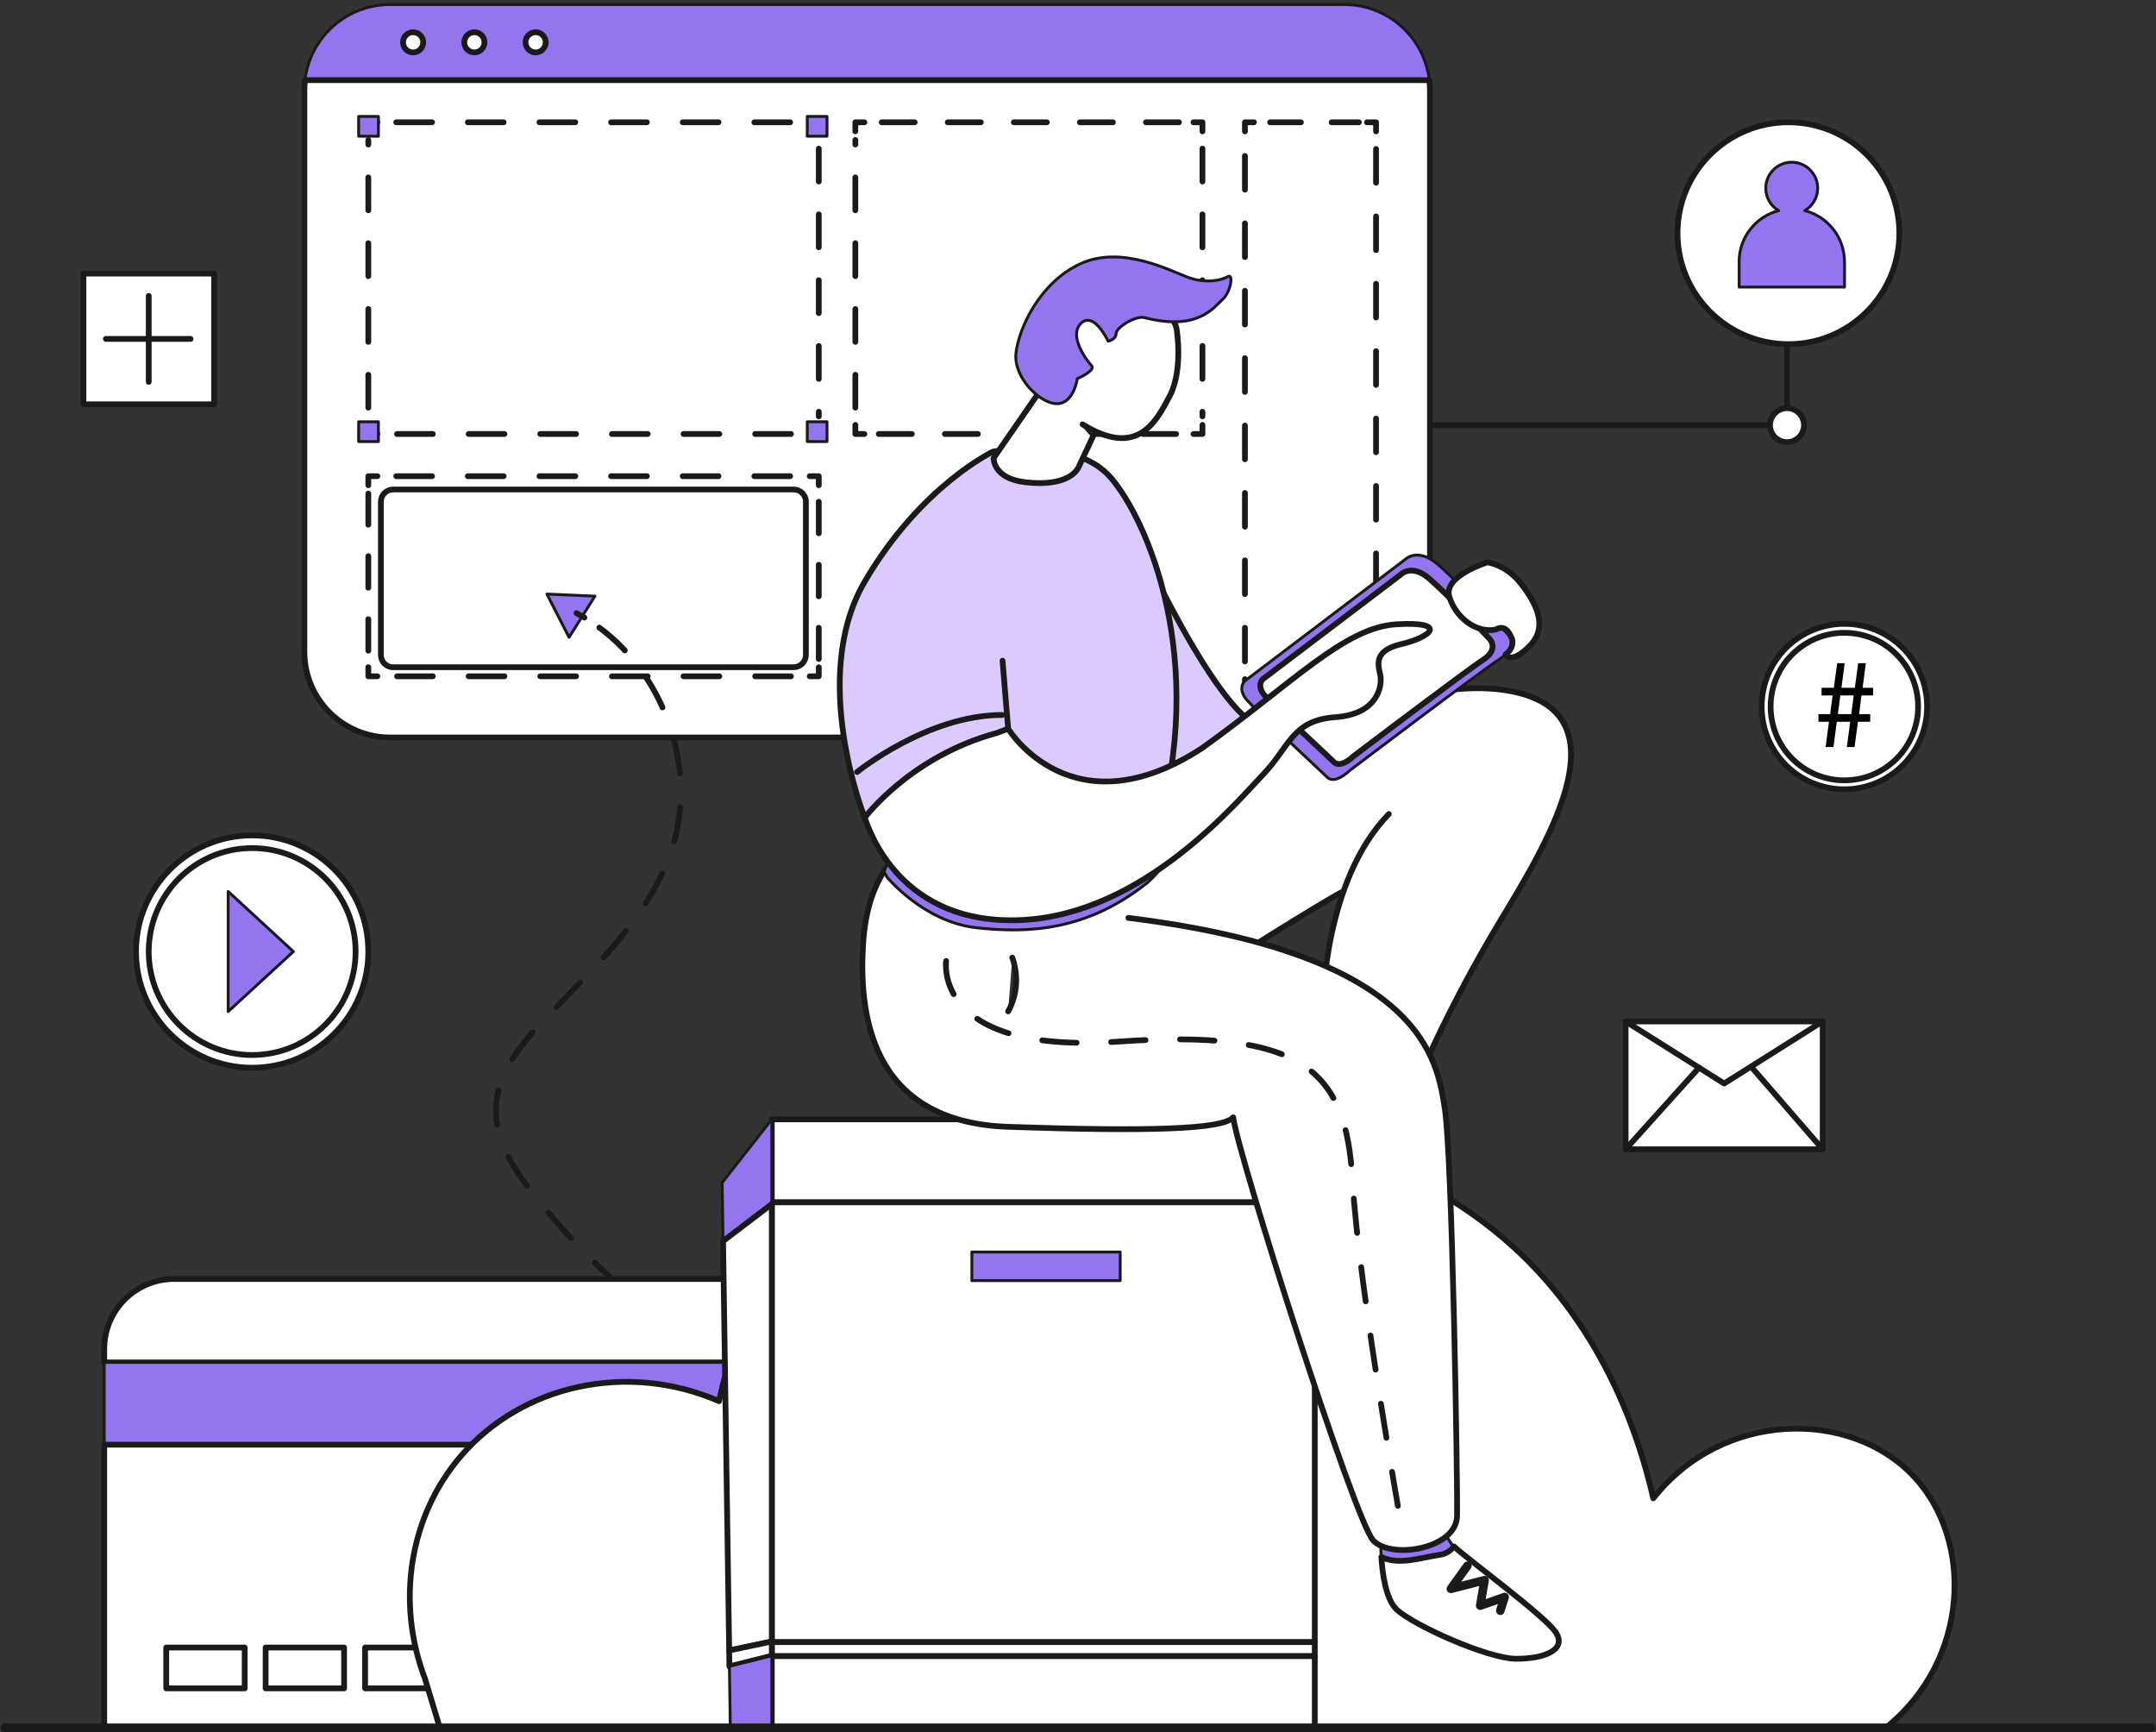 <svg width="295" height="237" viewBox="0 0 295 237" fill="none" xmlns="http://www.w3.org/2000/svg">
<rect x="0" y="0" width="295" height="237" fill="#333333" stroke="none"/>
<g clip-path="url(#clip0_209_19209)">
<path d="M191.882 58.164H244.512V45.188" stroke="#1A1A1A" stroke-width="0.786" stroke-miterlimit="10" stroke-linecap="round" stroke-linejoin="round"/>
<path d="M183.931 0.622H53.374C47.367 0.622 42.424 5.135 41.728 10.958H195.566C194.88 5.135 189.938 0.622 183.931 0.622Z" fill="#9376EF" stroke="#1A1A1A" stroke-width="0.393" stroke-miterlimit="10" stroke-linecap="round" stroke-linejoin="round"/>
<path d="M56.526 7.172C57.288 7.172 57.907 6.553 57.907 5.79C57.907 5.027 57.288 4.409 56.526 4.409C55.763 4.409 55.144 5.027 55.144 5.79C55.144 6.553 55.763 7.172 56.526 7.172Z" fill="white" stroke="#1A1A1A" stroke-width="0.786" stroke-miterlimit="10" stroke-linecap="round" stroke-linejoin="round"/>
<path d="M64.907 7.172C65.67 7.172 66.288 6.553 66.288 5.79C66.288 5.027 65.67 4.409 64.907 4.409C64.144 4.409 63.525 5.027 63.525 5.79C63.525 6.553 64.144 7.172 64.907 7.172Z" fill="white" stroke="#1A1A1A" stroke-width="0.786" stroke-miterlimit="10" stroke-linecap="round" stroke-linejoin="round"/>
<path d="M73.288 7.172C74.051 7.172 74.669 6.553 74.669 5.79C74.669 5.027 74.051 4.409 73.288 4.409C72.525 4.409 71.906 5.027 71.906 5.79C71.906 6.553 72.525 7.172 73.288 7.172Z" fill="white" stroke="#1A1A1A" stroke-width="0.786" stroke-miterlimit="10" stroke-linecap="round" stroke-linejoin="round"/>
<path d="M41.728 10.958C41.677 11.418 41.647 11.879 41.647 12.35V89.161C41.647 95.639 46.896 100.889 53.374 100.889H183.931C190.408 100.889 195.658 95.639 195.658 89.161V12.36C195.658 11.889 195.627 11.418 195.576 10.968H41.728V10.958Z" fill="white" stroke="#1A1A1A" stroke-width="0.786" stroke-miterlimit="10" stroke-linecap="round" stroke-linejoin="round"/>
<path d="M112.031 58.133V59.371H110.793" stroke="#1A1A1A" stroke-width="0.786" stroke-linecap="round" stroke-linejoin="round"/>
<path d="M108.225 59.372H52.924" stroke="#1A1A1A" stroke-width="0.786" stroke-linecap="round" stroke-linejoin="round" stroke-dasharray="4.9 4.9"/>
<path d="M51.634 59.371H50.396V58.133" stroke="#1A1A1A" stroke-width="0.786" stroke-linecap="round" stroke-linejoin="round"/>
<path d="M50.396 55.77V19.155" stroke="#1A1A1A" stroke-width="0.786" stroke-linecap="round" stroke-linejoin="round" stroke-dasharray="4.5 4.5"/>
<path d="M50.396 17.968V16.73H51.634" stroke="#1A1A1A" stroke-width="0.786" stroke-linecap="round" stroke-linejoin="round"/>
<path d="M54.213 16.73H109.514" stroke="#1A1A1A" stroke-width="0.786" stroke-linecap="round" stroke-linejoin="round" stroke-dasharray="4.9 4.9"/>
<path d="M110.793 16.73H112.031V17.968" stroke="#1A1A1A" stroke-width="0.786" stroke-linecap="round" stroke-linejoin="round"/>
<path d="M112.031 20.331V56.957" stroke="#1A1A1A" stroke-width="0.786" stroke-linecap="round" stroke-linejoin="round" stroke-dasharray="4.5 4.5"/>
<path d="M164.528 58.134V59.372H163.3" stroke="#1A1A1A" stroke-width="0.786" stroke-linecap="round" stroke-linejoin="round"/>
<path d="M160.926 59.372H119.45" stroke="#1A1A1A" stroke-width="0.786" stroke-linecap="round" stroke-linejoin="round" stroke-dasharray="4.52 4.52"/>
<path d="M118.274 59.372H117.035V58.134" stroke="#1A1A1A" stroke-width="0.786" stroke-linecap="round" stroke-linejoin="round"/>
<path d="M117.035 55.77V19.155" stroke="#1A1A1A" stroke-width="0.786" stroke-linecap="round" stroke-linejoin="round" stroke-dasharray="4.5 4.5"/>
<path d="M117.035 17.968V16.73H118.274" stroke="#1A1A1A" stroke-width="0.786" stroke-linecap="round" stroke-linejoin="round"/>
<path d="M120.637 16.73H162.113" stroke="#1A1A1A" stroke-width="0.786" stroke-linecap="round" stroke-linejoin="round" stroke-dasharray="4.52 4.52"/>
<path d="M163.3 16.73H164.528V17.968" stroke="#1A1A1A" stroke-width="0.786" stroke-linecap="round" stroke-linejoin="round"/>
<path d="M164.528 20.331V56.957" stroke="#1A1A1A" stroke-width="0.786" stroke-linecap="round" stroke-linejoin="round" stroke-dasharray="4.5 4.5"/>
<path d="M188.28 92.906V94.144H187.042" stroke="#1A1A1A" stroke-width="0.786" stroke-linecap="round" stroke-linejoin="round"/>
<path d="M184.841 94.144H172.684" stroke="#1A1A1A" stroke-width="0.786" stroke-linecap="round" stroke-linejoin="round" stroke-dasharray="4.21 4.21"/>
<path d="M171.579 94.144H170.341V92.906" stroke="#1A1A1A" stroke-width="0.786" stroke-linecap="round" stroke-linejoin="round"/>
<path d="M170.341 90.491V19.175" stroke="#1A1A1A" stroke-width="0.786" stroke-linecap="round" stroke-linejoin="round" stroke-dasharray="4.61 4.61"/>
<path d="M170.341 17.968V16.73H171.579" stroke="#1A1A1A" stroke-width="0.786" stroke-linecap="round" stroke-linejoin="round"/>
<path d="M173.789 16.73H185.936" stroke="#1A1A1A" stroke-width="0.786" stroke-linecap="round" stroke-linejoin="round" stroke-dasharray="4.21 4.21"/>
<path d="M187.042 16.73H188.28V17.968" stroke="#1A1A1A" stroke-width="0.786" stroke-linecap="round" stroke-linejoin="round"/>
<path d="M188.28 20.383V91.699" stroke="#1A1A1A" stroke-width="0.786" stroke-linecap="round" stroke-linejoin="round" stroke-dasharray="4.61 4.61"/>
<path d="M112.031 91.279V92.517H110.793" stroke="#1A1A1A" stroke-width="0.786" stroke-linecap="round" stroke-linejoin="round"/>
<path d="M108.224 92.518H52.923" stroke="#1A1A1A" stroke-width="0.786" stroke-linecap="round" stroke-linejoin="round" stroke-dasharray="4.9 4.9"/>
<path d="M51.634 92.517H50.396V91.279" stroke="#1A1A1A" stroke-width="0.786" stroke-linecap="round" stroke-linejoin="round"/>
<path d="M50.396 89.018V67.518" stroke="#1A1A1A" stroke-width="0.786" stroke-linecap="round" stroke-linejoin="round" stroke-dasharray="4.31 4.31"/>
<path d="M50.396 66.382V65.144H51.634" stroke="#1A1A1A" stroke-width="0.786" stroke-linecap="round" stroke-linejoin="round"/>
<path d="M54.213 65.144H109.514" stroke="#1A1A1A" stroke-width="0.786" stroke-linecap="round" stroke-linejoin="round" stroke-dasharray="4.9 4.9"/>
<path d="M110.793 65.144H112.031V66.382" stroke="#1A1A1A" stroke-width="0.786" stroke-linecap="round" stroke-linejoin="round"/>
<path d="M112.031 68.644V90.154" stroke="#1A1A1A" stroke-width="0.786" stroke-linecap="round" stroke-linejoin="round" stroke-dasharray="4.31 4.31"/>
<path d="M108.583 91.279H53.793C52.862 91.279 52.115 90.532 52.115 89.601V68.643C52.115 67.712 52.862 66.965 53.793 66.965H108.593C109.524 66.965 110.271 67.712 110.271 68.643V89.601C110.261 90.532 109.514 91.279 108.583 91.279Z" fill="white" stroke="#1A1A1A" stroke-width="0.786" stroke-miterlimit="10" stroke-linecap="round" stroke-linejoin="round"/>
<path d="M74.833 81.271L77.862 87.186L81.403 81.558L74.833 81.271Z" fill="#9376EF" stroke="#1A1A1A" stroke-width="0.393" stroke-miterlimit="10" stroke-linecap="round" stroke-linejoin="round"/>
<path d="M78.885 83.88C79.254 84.075 79.612 84.279 79.96 84.484" stroke="#1A1A1A" stroke-width="0.786" stroke-linecap="round" stroke-linejoin="round"/>
<path d="M82.007 85.856C90.93 92.476 95.341 104.941 92.087 115.634C89.242 124.998 81.669 131.998 74.894 139.048C71.446 142.64 67.926 146.836 67.854 151.809C67.782 156.148 70.361 160.047 73.042 163.445C78.476 170.321 84.811 176.472 91.831 181.711" stroke="#1A1A1A" stroke-width="0.786" stroke-linecap="round" stroke-linejoin="round" stroke-dasharray="4.69 4.69"/>
<path d="M92.823 182.448C93.161 182.693 93.488 182.929 93.826 183.164" stroke="#1A1A1A" stroke-width="0.786" stroke-linecap="round" stroke-linejoin="round"/>
<path d="M110.732 174.968H23.84C18.55 174.968 14.262 179.256 14.262 184.546V186.388H110.732V174.968Z" fill="white" stroke="#1A1A1A" stroke-width="0.786" stroke-miterlimit="10" stroke-linecap="round" stroke-linejoin="round"/>
<path d="M110.732 186.388H14.262V197.635H110.732V186.388Z" fill="#9376EF" stroke="#1A1A1A" stroke-width="0.393" stroke-miterlimit="10" stroke-linecap="round" stroke-linejoin="round"/>
<path d="M110.732 197.635H14.262V236.378H110.732V197.635Z" fill="white" stroke="#1A1A1A" stroke-width="0.786" stroke-miterlimit="10" stroke-linecap="round" stroke-linejoin="round"/>
<path d="M33.48 225.387H22.745V230.975H33.48V225.387Z" fill="white" stroke="#1A1A1A" stroke-width="0.786" stroke-miterlimit="10" stroke-linecap="round" stroke-linejoin="round"/>
<path d="M47.08 225.387H36.346V230.975H47.08V225.387Z" fill="white" stroke="#1A1A1A" stroke-width="0.786" stroke-miterlimit="10" stroke-linecap="round" stroke-linejoin="round"/>
<path d="M60.691 225.387H49.956V230.975H60.691V225.387Z" fill="white" stroke="#1A1A1A" stroke-width="0.786" stroke-miterlimit="10" stroke-linecap="round" stroke-linejoin="round"/>
<path d="M58.143 229.634C54.141 219.114 56.024 207.346 63.106 199.139C71.518 189.396 85.895 186.255 98.39 191.689C99.189 187.749 100.887 181.875 104.95 176.083C123.544 149.599 178.067 144.237 207.068 170.588C212.083 175.141 221.743 185.559 226.215 204.982C235.722 192.927 253.169 192.733 261.847 201.963C270.147 210.794 269.451 227.198 258.041 236.357C192.087 236.357 126.133 236.357 60.179 236.357C59.504 234.126 58.818 231.885 58.143 229.634Z" fill="white" stroke="#1A1A1A" stroke-width="0.786" stroke-miterlimit="10" stroke-linecap="round" stroke-linejoin="round"/>
<path d="M179.899 153.129H105.605V164.488H179.899V153.129Z" fill="white" stroke="#1A1A1A" stroke-width="0.786" stroke-miterlimit="10" stroke-linecap="round" stroke-linejoin="round"/>
<path d="M179.899 164.488H105.605V224.66H179.899V164.488Z" fill="white" stroke="#1A1A1A" stroke-width="0.786" stroke-miterlimit="10" stroke-linecap="round" stroke-linejoin="round"/>
<path d="M179.899 224.65H105.605V226.564H179.899V224.65Z" fill="white" stroke="#1A1A1A" stroke-width="0.786" stroke-miterlimit="10" stroke-linecap="round" stroke-linejoin="round"/>
<path d="M179.899 226.564H105.605V236.357H179.899V226.564Z" fill="white" stroke="#1A1A1A" stroke-width="0.786" stroke-miterlimit="10" stroke-linecap="round" stroke-linejoin="round"/>
<path d="M153.272 171.283H132.979V175.192H153.272V171.283Z" fill="#9376EF" stroke="#1A1A1A" stroke-width="0.393" stroke-miterlimit="10" stroke-linecap="round" stroke-linejoin="round"/>
<path d="M105.605 153.129L98.81 161.787L98.933 169.789L105.605 164.714V153.129Z" fill="#9376EF" stroke="#1A1A1A" stroke-width="0.393" stroke-miterlimit="10" stroke-linecap="round" stroke-linejoin="round"/>
<path d="M105.605 164.713L98.933 169.789L99.772 225.786L105.605 224.568V164.713Z" fill="white" stroke="#1A1A1A" stroke-width="0.786" stroke-miterlimit="10" stroke-linecap="round" stroke-linejoin="round"/>
<path d="M99.772 225.786L99.802 227.966L105.605 226.513V224.568L99.772 225.786Z" fill="white" stroke="#1A1A1A" stroke-width="0.786" stroke-miterlimit="10" stroke-linecap="round" stroke-linejoin="round"/>
<path d="M99.802 227.966L99.925 236.367H105.605V226.513L99.802 227.966Z" fill="#9376EF" stroke="#1A1A1A" stroke-width="0.393" stroke-miterlimit="10" stroke-linecap="round" stroke-linejoin="round"/>
<path d="M0.652 236.368H294.348" stroke="#1A1A1A" stroke-width="1.18" stroke-miterlimit="10" stroke-linecap="round" stroke-linejoin="round"/>
<path d="M244.706 47.082C253.088 47.082 259.882 40.287 259.882 31.905C259.882 23.524 253.088 16.73 244.706 16.73C236.325 16.73 229.53 23.524 229.53 31.905C229.53 40.287 236.325 47.082 244.706 47.082Z" fill="white" stroke="#1A1A1A" stroke-width="0.786" stroke-miterlimit="10" stroke-linecap="round" stroke-linejoin="round"/>
<path d="M246.937 28.815C247.991 28.201 248.708 27.055 248.708 25.745C248.708 23.78 247.111 22.194 245.157 22.194C243.192 22.194 241.606 23.791 241.606 25.745C241.606 27.055 242.312 28.201 243.376 28.815C240.265 29.613 237.963 32.438 237.963 35.794V39.274H252.381V35.794C252.361 32.428 250.048 29.603 246.937 28.815Z" fill="#9376EF" stroke="#1A1A1A" stroke-width="0.393" stroke-miterlimit="10" stroke-linecap="round" stroke-linejoin="round"/>
<path d="M154.582 71.57C154.582 71.57 167.117 99.793 173.39 99.599C179.663 99.404 156.986 107.796 156.986 107.796L154.582 88.332V71.57Z" fill="#DACAFF" stroke="#1A1A1A" stroke-width="0.786" stroke-miterlimit="10" stroke-linecap="round" stroke-linejoin="round"/>
<path d="M118.315 111.859C118.315 111.859 110.629 92.702 118.315 79.572C126 66.443 135.865 61.787 135.865 61.787C135.865 61.787 147.04 59.648 151.972 65.328C156.904 71.007 165.47 90.276 158.112 114.488C141.452 120.547 118.315 111.859 118.315 111.859ZM117.271 105.616C117.271 105.616 126.88 97.808 137.134 97.808Z" fill="#DACAFF"/>
<path d="M117.271 105.616C117.271 105.616 126.88 97.808 137.134 97.808M118.315 111.859C118.315 111.859 110.629 92.702 118.315 79.572C126 66.443 135.865 61.787 135.865 61.787C135.865 61.787 147.04 59.648 151.972 65.328C156.904 71.007 165.47 90.276 158.112 114.488C141.452 120.547 118.315 111.859 118.315 111.859Z" stroke="#1A1A1A" stroke-width="0.786" stroke-miterlimit="10" stroke-linecap="round" stroke-linejoin="round"/>
<path d="M190.03 111.367C181.229 120.373 181.024 137.207 181.024 137.207L194.184 147.378C194.184 147.378 198.278 137.575 205.329 125.888C211.939 114.929 223.206 96.57 205.329 94.339C187.451 92.108 156.035 110.815 156.035 110.815C156.035 110.815 141.851 127.454 142.128 127.526C142.404 127.597 167.69 131.762 167.69 131.762C167.69 131.762 180.861 123.443 183.849 121.908" fill="white"/>
<path d="M190.03 111.367C181.229 120.373 181.024 137.207 181.024 137.207L194.184 147.378C194.184 147.378 198.278 137.575 205.329 125.888C211.939 114.929 223.206 96.57 205.329 94.339C187.451 92.108 156.035 110.815 156.035 110.815C156.035 110.815 141.851 127.454 142.128 127.526C142.404 127.597 167.69 131.762 167.69 131.762C167.69 131.762 180.861 123.443 183.849 121.908" stroke="#1A1A1A" stroke-width="0.786" stroke-miterlimit="10" stroke-linecap="round" stroke-linejoin="round"/>
<path d="M197.019 212.688C197.828 212.595 198.431 212.155 198.933 211.552C198.779 211.408 198.667 211.296 198.616 211.224C197.879 210.18 197.029 208.85 197.029 208.85L188.925 210.805C188.925 210.805 188.904 211.726 188.986 212.995C191.401 214.171 194.522 213.046 197.019 212.688Z" fill="#9376EF" stroke="#1A1A1A" stroke-width="0.393" stroke-miterlimit="10" stroke-linecap="round" stroke-linejoin="round"/>
<path d="M212.819 223.238C211.223 220.946 200.979 213.445 198.943 211.562C198.441 212.166 197.827 212.606 197.029 212.698C194.532 213.056 191.411 214.182 189.006 213.005C189.15 215.328 189.631 218.838 191.135 220.219C193.458 222.358 203.517 226.881 207.385 226.922C211.233 226.963 214.539 225.704 212.819 223.238Z" fill="white" stroke="#1A1A1A" stroke-width="0.786" stroke-miterlimit="10" stroke-linecap="round" stroke-linejoin="round"/>
<path d="M123.206 116.638C123.206 116.638 118.734 119.616 118.11 128.897C117.486 138.189 118.796 153.498 137.942 154.153C157.089 154.808 167.332 154.521 168.734 152.853C169.389 158.062 185.404 208.154 187.912 210.764C190.429 213.373 199.271 211.879 199.363 207.407C199.455 202.935 198.708 157.97 197.684 151.636C196.661 145.301 195.075 130.596 154.387 125.571M138.505 131.005C138.505 131.005 140.03 134.638 137.942 138.363Z" fill="white"/>
<path d="M123.206 116.638C123.206 116.638 118.734 119.616 118.11 128.897C117.486 138.189 118.796 153.498 137.942 154.153C157.089 154.808 167.332 154.521 168.734 152.853C169.389 158.062 185.404 208.154 187.912 210.764C190.429 213.373 199.271 211.879 199.363 207.407C199.455 202.935 198.708 157.97 197.684 151.636C196.661 145.301 195.075 130.596 154.387 125.571M138.505 131.005C138.505 131.005 140.03 134.638 137.942 138.363" stroke="#1A1A1A" stroke-width="0.786" stroke-miterlimit="10" stroke-linecap="round" stroke-linejoin="round"/>
<path d="M129.459 131.466C129.459 131.466 127.535 144.268 152.985 142.497C178.435 140.727 184.176 146.437 185.056 161.449C185.936 176.472 191.892 209.567 191.892 209.567" stroke="#1A1A1A" stroke-width="0.786" stroke-miterlimit="10" stroke-linecap="round" stroke-linejoin="round" stroke-dasharray="4.72 4.72"/>
<path d="M121.364 119.994C121.364 119.994 126.368 126.104 133.573 126.912C140.777 127.72 148.769 127.311 156.986 120.762C160.762 117.354 159.32 116.392 159.32 116.392H122.254L120.945 119.217L121.364 119.994ZM184.688 105.402C184.688 105.402 202.566 91.853 205.257 90.113C207.948 88.363 206.27 86.726 206.27 86.726C206.27 86.726 199.414 79.491 196.671 77.157C193.929 74.835 192.271 76.533 192.271 76.533L170.341 93.152C170.341 93.152 169.185 94.155 170.658 95.823C172.132 97.491 181.598 106.323 181.598 106.323C181.598 106.323 182.457 107.469 184.688 105.402Z" fill="#9376EF" stroke="#1A1A1A" stroke-width="0.393" stroke-miterlimit="10" stroke-linecap="round" stroke-linejoin="round"/>
<path d="M185.19 103.457C185.19 103.457 200.601 91.781 202.914 90.276C205.226 88.772 203.783 87.36 203.783 87.36C203.783 87.36 197.879 81.118 195.505 79.112C193.141 77.106 191.708 78.569 191.708 78.569L172.807 92.896C172.807 92.896 171.815 93.756 173.083 95.199C174.352 96.641 182.519 104.245 182.519 104.245C182.519 104.245 183.266 105.237 185.19 103.457Z" fill="white" stroke="#1A1A1A" stroke-width="0.786" stroke-miterlimit="10" stroke-linecap="round" stroke-linejoin="round"/>
<path d="M137.174 90.379L137.942 99.691C137.942 99.691 146.671 114.028 164.538 102.301C176.829 93.5 183.951 85.825 191.073 85.405C198.196 84.986 195.893 87.155 191.698 88.127C187.512 89.11 188.761 91.412 188.904 92.599C189.047 93.787 188.628 97.696 182.692 98.115C176.757 98.535 176.409 102.239 172.848 105.933C169.287 109.638 156.536 125.019 139.866 125.858C123.196 126.697 118.918 113.557 118.314 111.869C118.314 111.869 124.526 103.488 136.397 100.274L137.942 99.691M205.994 89.54C205.994 89.54 206.679 91.013 209.279 88.383C211.888 85.753 210.23 82.612 208.163 79.91C206.096 77.209 203.507 76.932 203.507 76.932C203.507 76.932 197.459 78.795 198.298 81.609C199.137 84.423 201.951 86.684 204.674 86.122C206.127 85.262 206.72 87.063 206.884 87.391C206.884 87.391 207.314 88.567 205.994 89.54ZM148.124 58.052C155.584 62.647 158.122 57.837 160.036 54.204C161.949 50.571 160.987 44.963 160.987 44.963C160.363 42.446 157.498 39.171 150.304 40.911C143.11 42.661 141.82 54.173 141.82 54.173L135.957 62.657C135.957 62.657 135.824 65.461 140.296 65.972C144.768 66.484 146.876 65.246 147.551 63.967C148.994 60.938 149.792 59.167 149.792 59.167" fill="white"/>
<path d="M137.174 90.379L137.942 99.691M137.942 99.691C137.942 99.691 146.671 114.028 164.538 102.301C176.829 93.5 183.951 85.825 191.073 85.405C198.196 84.986 195.893 87.155 191.698 88.127C187.512 89.11 188.761 91.412 188.904 92.599C189.047 93.787 188.628 97.696 182.692 98.115C176.757 98.535 176.409 102.239 172.848 105.933C169.287 109.638 156.536 125.019 139.866 125.858C123.196 126.697 118.918 113.557 118.314 111.869C118.314 111.869 124.526 103.488 136.397 100.274L137.942 99.691ZM148.124 58.052C155.584 62.647 158.122 57.837 160.036 54.204C161.949 50.571 160.987 44.963 160.987 44.963C160.363 42.446 157.498 39.171 150.304 40.911C143.11 42.661 141.82 54.173 141.82 54.173L135.957 62.657C135.957 62.657 135.824 65.461 140.296 65.972C144.768 66.484 146.876 65.246 147.551 63.967C148.994 60.938 149.792 59.167 149.792 59.167M205.994 89.54C205.994 89.54 206.679 91.013 209.279 88.383C211.888 85.753 210.23 82.612 208.163 79.91C206.096 77.209 203.507 76.932 203.507 76.932C203.507 76.932 197.459 78.795 198.298 81.609C199.137 84.423 201.951 86.684 204.674 86.122C206.127 85.262 206.72 87.063 206.884 87.391C206.884 87.391 207.314 88.567 205.994 89.54Z" stroke="#1A1A1A" stroke-width="0.786" stroke-miterlimit="10" stroke-linecap="round" stroke-linejoin="round"/>
<path d="M148.165 58.164L149.465 59.638L149.649 59.095L148.165 58.164Z" fill="#9376EF" stroke="#1A1A1A" stroke-width="0.393" stroke-miterlimit="10" stroke-linecap="round" stroke-linejoin="round"/>
<path d="M147.398 51.809C147.398 51.809 146.948 55.197 144.635 55.227C142.322 55.258 138.628 51.635 139.017 48.279C139.406 44.922 142.261 38.608 147.889 36.06C153.507 33.512 160.108 37.043 162.553 37.943C164.999 38.844 167.199 38.332 167.997 37.841C168.796 37.35 168.448 39.939 167.23 41.013C166.012 42.098 163.873 45.311 156.618 43.459C155.431 43.111 152.709 44.789 152.709 45.629C152.709 46.468 151.624 46.672 151.624 46.672C151.624 46.672 149.7 42.517 147.92 44.227C146.139 45.935 148.718 49.364 149.352 50.019C149.987 50.673 147.398 51.809 147.398 51.809Z" fill="#9376EF" stroke="#1A1A1A" stroke-width="0.393" stroke-miterlimit="10" stroke-linecap="round" stroke-linejoin="round"/>
<path d="M51.777 15.931H49.076V18.633H51.777V15.931Z" fill="#9376EF" stroke="#1A1A1A" stroke-width="0.393" stroke-miterlimit="10" stroke-linecap="round" stroke-linejoin="round"/>
<path d="M51.777 57.704H49.076V60.405H51.777V57.704Z" fill="#9376EF" stroke="#1A1A1A" stroke-width="0.393" stroke-miterlimit="10" stroke-linecap="round" stroke-linejoin="round"/>
<path d="M113.157 15.931H110.455V18.633H113.157V15.931Z" fill="#9376EF" stroke="#1A1A1A" stroke-width="0.393" stroke-miterlimit="10" stroke-linecap="round" stroke-linejoin="round"/>
<path d="M113.157 57.704H110.455V60.405H113.157V57.704Z" fill="#9376EF" stroke="#1A1A1A" stroke-width="0.393" stroke-miterlimit="10" stroke-linecap="round" stroke-linejoin="round"/>
<path d="M34.504 146.068C43.281 146.068 50.396 138.953 50.396 130.176C50.396 121.399 43.281 114.284 34.504 114.284C25.726 114.284 18.611 121.399 18.611 130.176C18.611 138.953 25.726 146.068 34.504 146.068Z" fill="white" stroke="#1A1A1A" stroke-width="0.786" stroke-miterlimit="10" stroke-linecap="round" stroke-linejoin="round"/>
<path d="M34.504 144.329C42.32 144.329 48.656 137.992 48.656 130.176C48.656 122.36 42.32 116.023 34.504 116.023C26.687 116.023 20.351 122.36 20.351 130.176C20.351 137.992 26.687 144.329 34.504 144.329Z" fill="white" stroke="#1A1A1A" stroke-width="0.786" stroke-miterlimit="10" stroke-linecap="round" stroke-linejoin="round"/>
<path d="M31.218 121.958V138.383L40.142 130.176L31.218 121.958Z" fill="#9376EF" stroke="#1A1A1A" stroke-width="0.393" stroke-miterlimit="10" stroke-linecap="round" stroke-linejoin="round"/>
<path d="M252.361 107.98C258.612 107.98 263.679 102.913 263.679 96.662C263.679 90.412 258.612 85.344 252.361 85.344C246.11 85.344 241.043 90.412 241.043 96.662C241.043 102.913 246.11 107.98 252.361 107.98Z" fill="white" stroke="#1A1A1A" stroke-width="0.786" stroke-miterlimit="10" stroke-linecap="round" stroke-linejoin="round"/>
<path d="M252.361 106.752C257.934 106.752 262.451 102.235 262.451 96.662C262.451 91.09 257.934 86.572 252.361 86.572C246.788 86.572 242.271 91.09 242.271 96.662C242.271 102.235 246.788 106.752 252.361 106.752Z" fill="white" stroke="#1A1A1A" stroke-width="0.786" stroke-miterlimit="10" stroke-linecap="round" stroke-linejoin="round"/>
<path d="M249.792 102.199L250.253 98.74H248.81V97.696H250.417L250.754 95.138H249.24V94.094H250.918L251.379 90.727H252.402L251.962 94.094H253.794L254.254 90.727H255.298L254.858 94.094H256.301V95.138H254.694L254.377 97.696H255.892V98.74H254.213L253.753 102.199H252.699L253.159 98.74H251.327L250.867 102.199H249.792ZM253.302 97.696L253.64 95.138H251.808L251.471 97.696H253.302Z" fill="black"/>
<path d="M200.775 214.212L198.523 217.354L203.128 216.177L202.535 219.657L205.871 218.48L205.288 220.342" stroke="#1A1A1A" stroke-width="1.18" stroke-miterlimit="10" stroke-linecap="round" stroke-linejoin="round"/>
<path d="M29.295 37.432H11.417V55.309H29.295V37.432Z" fill="white" stroke="#1A1A1A" stroke-width="0.786" stroke-miterlimit="10" stroke-linecap="round" stroke-linejoin="round"/>
<path d="M20.351 40.481V52.249" stroke="#1A1A1A" stroke-width="0.786" stroke-miterlimit="10" stroke-linecap="round" stroke-linejoin="round"/>
<path d="M14.487 46.365H26.071" stroke="#1A1A1A" stroke-width="0.786" stroke-miterlimit="10" stroke-linecap="round" stroke-linejoin="round"/>
<path d="M244.512 60.487C245.795 60.487 246.835 59.447 246.835 58.164C246.835 56.881 245.795 55.841 244.512 55.841C243.229 55.841 242.189 56.881 242.189 58.164C242.189 59.447 243.229 60.487 244.512 60.487Z" fill="white" stroke="#1A1A1A" stroke-width="0.786" stroke-miterlimit="10" stroke-linecap="round" stroke-linejoin="round"/>
<path d="M249.393 139.734H222.428V157.223H249.393V139.734Z" fill="white" stroke="#1A1A1A" stroke-width="0.786" stroke-miterlimit="10" stroke-linecap="round" stroke-linejoin="round"/>
<path d="M235.906 148.228L222.428 139.734H249.393L235.906 148.228Z" fill="white" stroke="#1A1A1A" stroke-width="0.786" stroke-miterlimit="10" stroke-linecap="round" stroke-linejoin="round"/>
<path d="M222.428 157.223L232.467 146.069" stroke="#1A1A1A" stroke-width="0.786" stroke-miterlimit="10" stroke-linecap="round" stroke-linejoin="round"/>
<path d="M239.723 146.069L249.393 157.223" stroke="#1A1A1A" stroke-width="0.786" stroke-miterlimit="10" stroke-linecap="round" stroke-linejoin="round"/>
</g>
<defs>
<clipPath id="clip0_209_19209">
<rect width="295" height="237" fill="white"/>
</clipPath>
</defs>
</svg>
